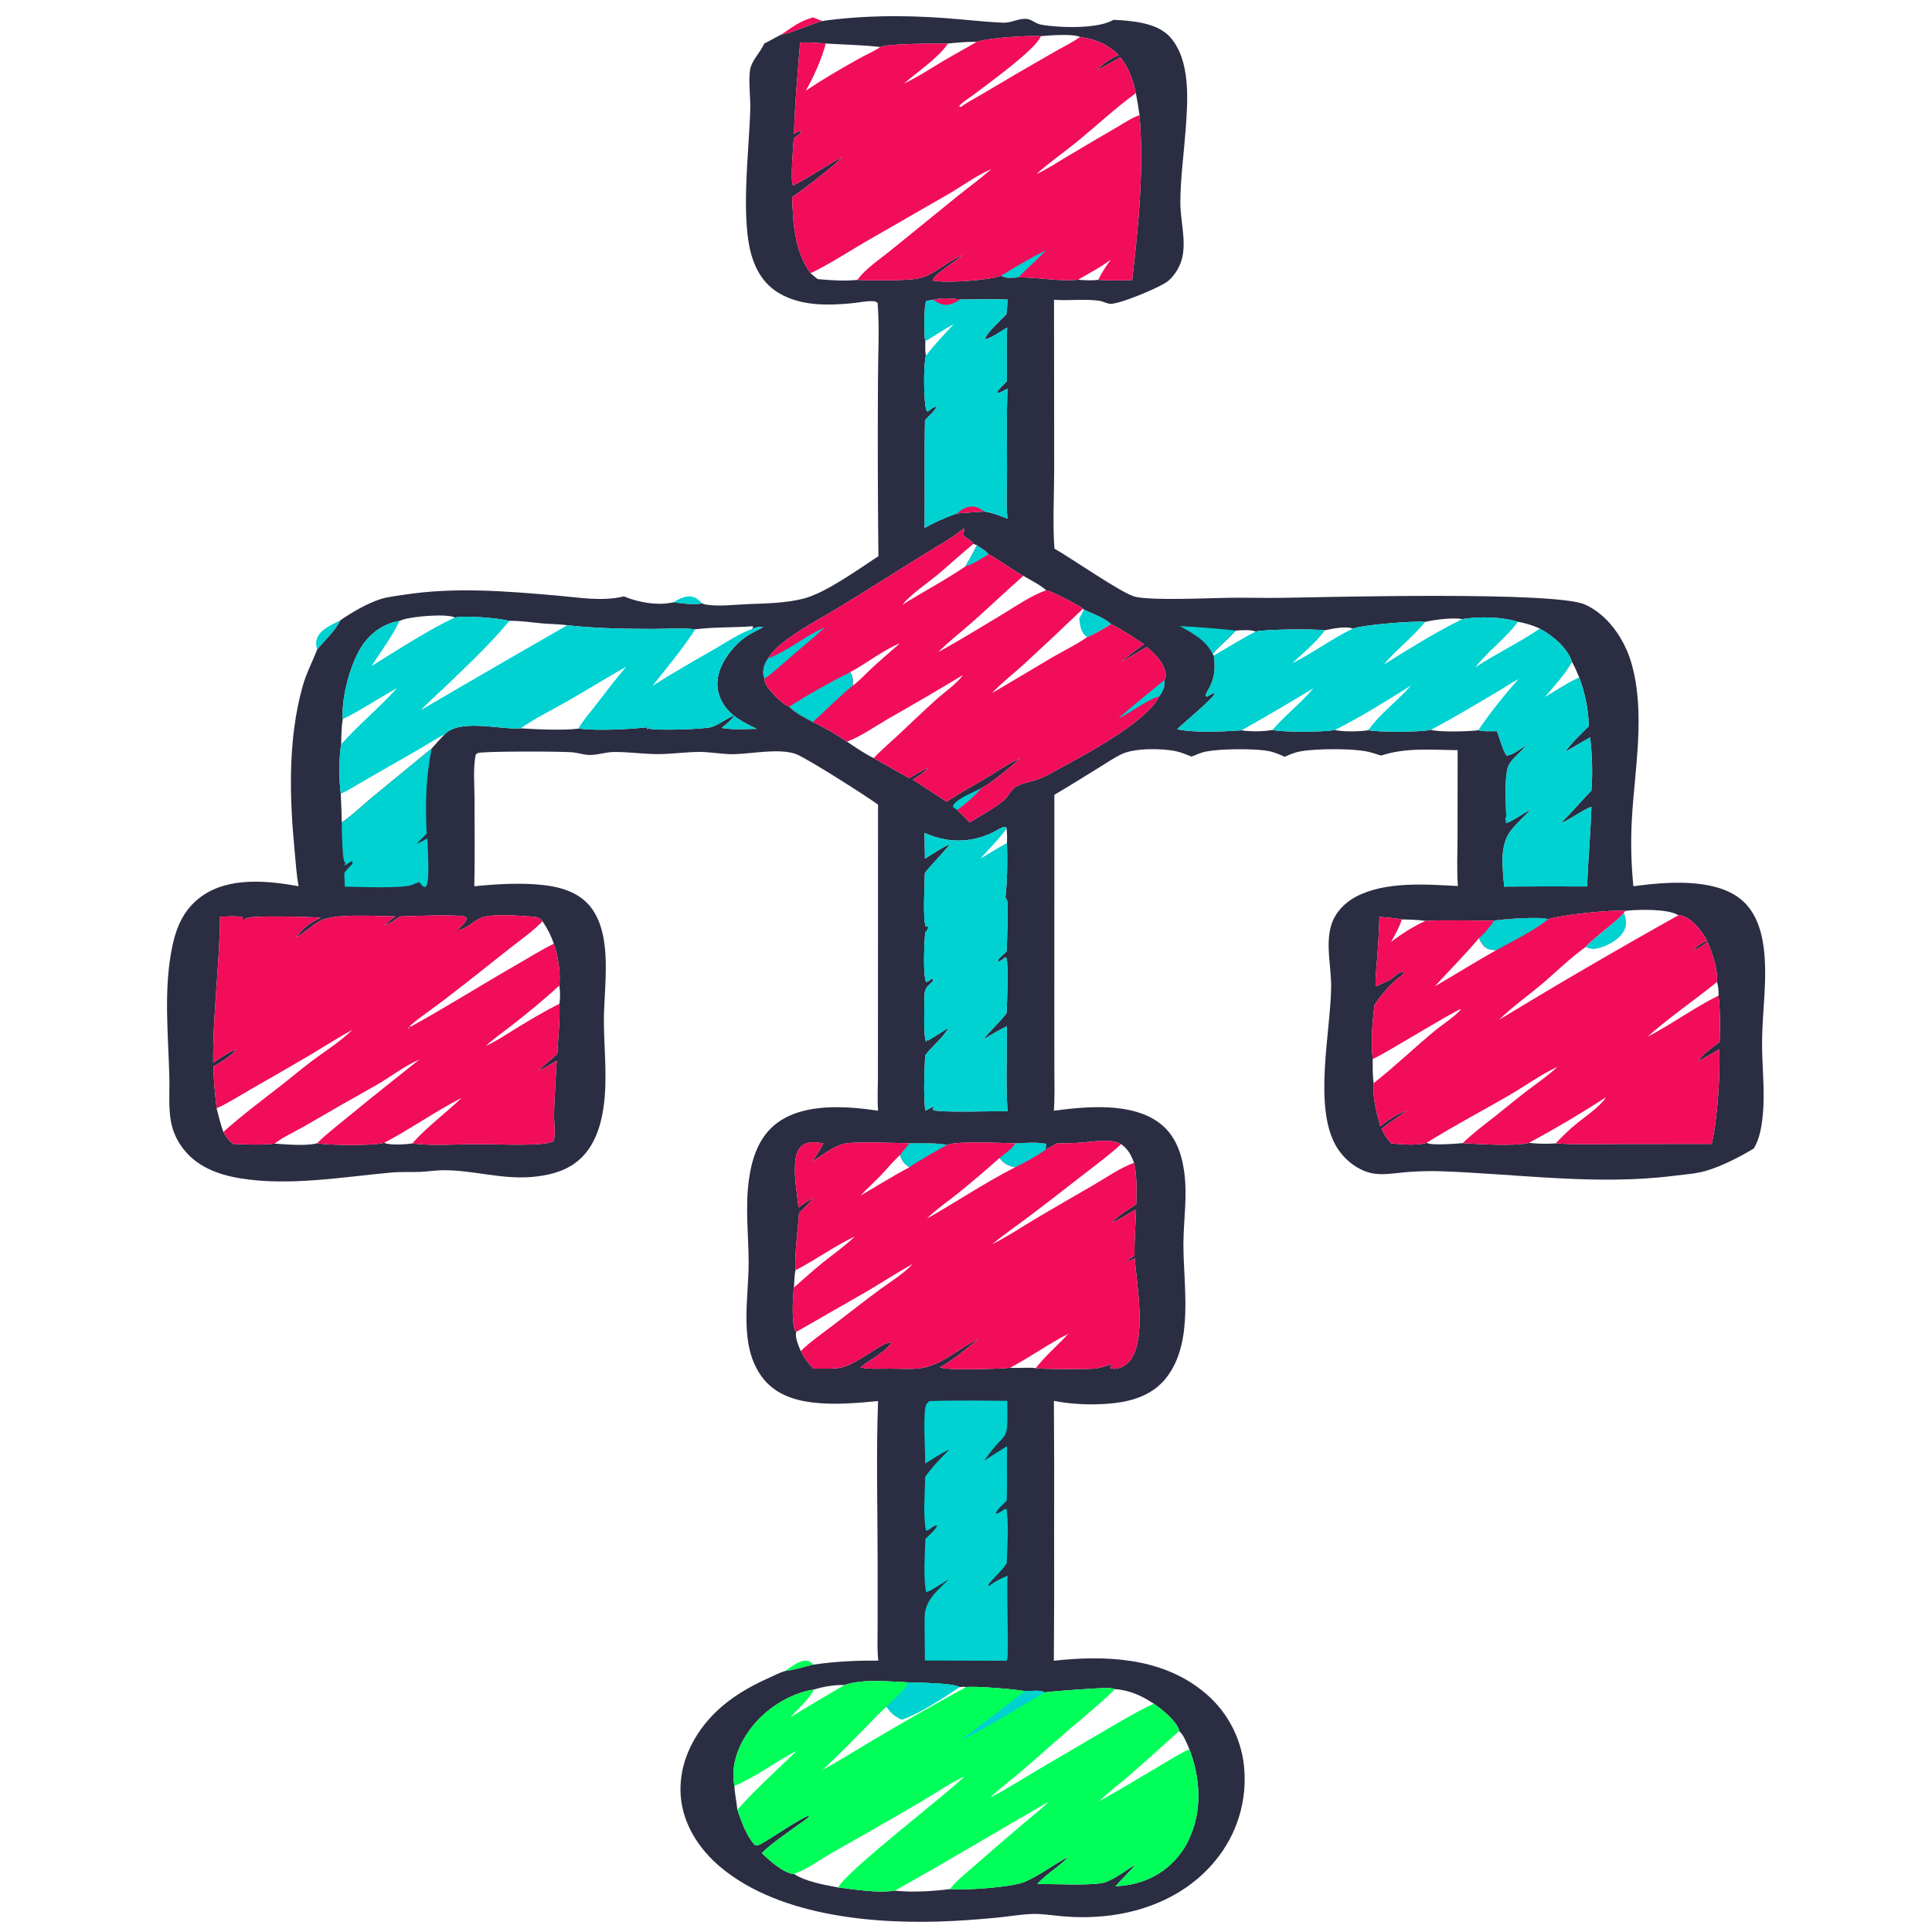 <?xml version="1.0" encoding="utf-8" ?>
<svg xmlns="http://www.w3.org/2000/svg" xmlns:xlink="http://www.w3.org/1999/xlink" width="512" height="512">
	<path fill="#00FF59" d="M207.977 442.865C209.507 441.879 211.679 440.041 213.567 440.098C214.53 440.126 214.933 440.514 215.576 441.141C213.077 441.786 210.544 442.571 207.977 442.865Z"/>
	<path fill="#00D1D1" d="M178.369 159.629C180.009 158.736 181.764 157.64 183.704 158.21C184.665 158.492 185.384 159.169 186.046 159.887C183.935 160.521 180.586 159.835 178.369 159.629Z"/>
	<path fill="#F10D5A" d="M215.467 4.606L217.898 5.563C215.33 6.297 208.784 9.131 206.957 9.203C210.09 7.189 211.678 5.668 215.467 4.606Z"/>
	<path fill="#00D1D1" d="M90.194 164.386C88.978 167.116 85.939 169.814 84.029 172.209C83.82 171.199 83.635 170.279 83.978 169.275C84.841 166.75 88.007 165.549 90.194 164.386Z"/>
	<path fill="#2B2D42" d="M217.898 5.563C228.722 4.06 239.207 4.006 250.107 4.768C255.35 5.134 260.656 5.8 265.896 6.016C267.944 6.101 269.861 4.892 271.866 4.987C273.363 5.058 274.371 6.239 275.816 6.511C280.492 7.395 291.056 7.721 295.058 5.257C299.873 5.466 306.646 5.997 310.051 9.788C315.631 16.001 314.77 26.777 314.195 34.538C313.729 40.827 312.841 47.2 312.804 53.504C312.775 58.285 314.336 63.362 313.352 68.076C312.863 70.422 311.385 72.965 309.528 74.493C307.477 76.181 296.107 80.871 294.041 80.508C293.092 80.342 292.203 79.829 291.242 79.696C287.415 79.166 283.223 79.737 279.325 79.45L279.37 124.458C279.369 131.087 278.932 138.887 279.44 145.403C283.756 147.803 297.434 157.36 300.835 158.145C305.439 159.207 320.127 158.495 325.497 158.421C330.284 158.355 335.077 158.503 339.871 158.43C351.849 158.248 412.081 156.646 420.034 160.207C426.175 162.956 430.567 169.5 432.361 175.79C436.094 188.883 433.261 203.446 432.477 216.778C432.117 222.898 432.268 228.756 432.857 234.86C441.31 233.737 453.751 232.629 460.919 237.99C465.097 241.114 466.792 246.246 467.412 251.23C468.44 259.492 467.044 267.664 466.966 275.915C466.903 282.496 467.8 289.027 467.146 295.608C466.85 298.592 466.339 301.756 464.779 304.362C461.05 306.615 456.243 309.081 452.062 310.296C449.398 311.07 446.377 311.246 443.626 311.595C423.109 314.195 402.447 311.116 381.889 310.393C379.086 310.294 376.236 310.387 373.437 310.568C370.205 310.778 366.406 311.612 363.251 310.849C359.411 309.92 355.966 307.027 354.029 303.636C348.071 293.207 352.575 273.669 352.766 261.772C352.852 256.435 351.258 250.639 352.722 245.419C353.683 241.993 356.251 239.272 359.351 237.633C367.115 233.526 377.821 234.35 386.358 234.81C386.035 230.622 386.253 226.291 386.261 222.086L386.288 198.806C379.509 198.73 372.535 198.055 366.029 200.23L363.478 199.452C359.531 198.233 348.757 198.368 344.673 199.107C343.194 199.375 341.829 199.924 340.471 200.552C338.85 199.85 337.373 199.188 335.611 198.942C335.461 198.921 335.312 198.895 335.162 198.875C331.484 198.382 323.38 198.436 319.695 199.149C318.342 199.41 317.047 199.987 315.776 200.505C314.493 200.014 313.174 199.434 311.835 199.124C308.151 198.27 300.837 198.213 297.431 199.772C295.353 200.723 293.355 202.116 291.406 203.311C287.417 205.757 283.457 208.271 279.418 210.632L279.408 266.682L279.415 283.425C279.42 287.055 279.548 290.731 279.286 294.353C287.913 293.213 299.917 292.065 307.276 297.615C311.439 300.754 313.149 305.553 313.829 310.561C314.714 317.085 313.65 323.135 313.62 329.594C313.567 340.731 316.483 355.602 309.107 365.089C305.705 369.466 300.621 371.229 295.281 371.844C290.302 372.416 284.232 372.251 279.292 371.237Q279.413 388.522 279.351 405.808Q279.413 422.961 279.28 440.114C292.795 438.632 307.45 439.172 318.578 448.021Q319.159 448.475 319.717 448.957Q320.275 449.44 320.807 449.95Q321.34 450.46 321.847 450.996Q322.353 451.532 322.832 452.093Q323.31 452.654 323.76 453.238Q324.21 453.822 324.63 454.429Q325.05 455.035 325.439 455.661Q325.828 456.288 326.184 456.934Q326.541 457.579 326.865 458.241Q327.189 458.904 327.479 459.582Q327.769 460.26 328.024 460.952Q328.28 461.644 328.5 462.347Q328.721 463.051 328.905 463.765Q329.09 464.479 329.239 465.201Q329.387 465.924 329.499 466.652Q329.611 467.381 329.686 468.115Q329.77 468.951 329.812 469.79Q329.855 470.629 329.855 471.469Q329.856 472.309 329.815 473.148Q329.774 473.987 329.692 474.822Q329.609 475.658 329.485 476.489Q329.361 477.32 329.197 478.144Q329.032 478.967 328.826 479.782Q328.62 480.596 328.375 481.399Q328.129 482.203 327.843 482.993Q327.558 483.783 327.234 484.558Q326.91 485.332 326.548 486.09Q326.185 486.848 325.786 487.587Q325.387 488.326 324.951 489.044Q324.516 489.763 324.045 490.458Q323.574 491.154 323.07 491.826Q322.565 492.497 322.028 493.143C314.734 502.073 303.781 506.734 292.505 507.806C288.758 508.162 285.134 508.152 281.389 507.818C278.82 507.589 276.089 507.132 273.513 507.225C270.645 507.329 267.738 507.82 264.883 508.128Q258.939 508.717 252.976 509.054C232.994 510.135 206.885 508.147 190.939 494.805C185.342 490.121 181.069 483.594 180.421 476.199C179.774 468.819 182.674 461.731 187.402 456.158C191.889 450.867 197.702 447.342 203.98 444.557C205.272 443.984 206.624 443.265 207.977 442.865C210.544 442.571 213.077 441.786 215.576 441.141C221.307 440.314 226.966 440.02 232.754 440.094C232.408 436.988 232.585 433.714 232.585 430.589L232.586 414.549C232.582 400.169 232.17 385.661 232.695 371.295C226.883 371.843 220.931 372.382 215.116 371.645C210.015 370.998 205.244 369.273 202.041 365.06C195.592 356.578 198.456 344.194 198.398 334.356C198.354 327.042 197.462 319.949 198.468 312.626C199.249 306.936 201.129 301.196 205.899 297.631C213.132 292.226 224.327 293.118 232.709 294.345C232.477 291.373 232.656 288.274 232.659 285.29L232.667 267.804L232.689 213.237C229.545 210.925 213.369 200.613 210.741 199.757C206.198 198.277 199.225 199.773 194.435 199.866C191.359 199.926 188.261 199.23 185.119 199.267C181.401 199.31 177.633 199.886 173.954 199.842C170.215 199.797 166.526 199.263 162.75 199.285C160.564 199.299 158.467 200.071 156.354 200.076C154.859 200.08 153.306 199.545 151.814 199.379C149.298 199.101 127.725 199.032 126.574 199.582C126.383 199.673 126.242 199.843 126.077 199.974C125.329 203.535 125.747 207.798 125.749 211.441C125.751 219.245 125.876 227.067 125.696 234.869C131.722 234.281 138.047 233.878 144.075 234.555C148.748 235.08 153.585 236.56 156.574 240.431C162.592 248.224 159.967 261.673 160.035 270.833C160.092 278.5 161.039 285.996 159.911 293.651C159.1 299.151 157.116 304.773 152.469 308.179C149.056 310.681 144.874 311.592 140.726 311.923C132.707 312.564 125.179 310.022 117.292 310.126C115.294 310.152 113.306 310.477 111.311 310.56C108.769 310.665 106.262 310.504 103.716 310.734C90.764 311.904 76.684 314.392 63.71 312.276C57.604 311.28 51.787 309.058 48.107 303.825Q47.588 303.096 47.15 302.316Q46.712 301.536 46.359 300.713Q46.007 299.89 45.746 299.035Q45.484 298.179 45.315 297.3C44.596 293.425 44.982 289.118 44.874 285.168C44.584 274.493 43.466 263.412 45.275 252.82C46.338 246.596 48.246 241.156 53.594 237.415C60.806 232.371 70.958 233.37 79.122 234.863C78.577 231.789 78.378 228.598 78.079 225.488C76.706 211.195 76.278 195.911 80.178 181.954C81.119 178.586 82.733 175.449 84.029 172.209C85.939 169.814 88.978 167.116 90.194 164.386C93.292 162.253 97.192 159.962 100.758 158.799C102.737 158.154 104.979 157.935 107.034 157.618C120.61 155.524 134.113 156.662 147.728 157.841C153.577 158.348 159.585 159.439 165.363 158.049C169.192 159.662 174.257 160.554 178.369 159.629C180.586 159.835 183.935 160.521 186.046 159.887C186.378 160.035 186.627 160.144 186.989 160.206C190.437 160.794 194.797 160.233 198.315 160.094C203.116 159.903 208.347 159.836 213.011 158.62C218.888 157.087 227.486 150.869 232.788 147.391Q232.535 124.187 232.669 100.982C232.672 94.174 233.12 87.047 232.578 80.282C232.106 79.928 231.931 79.841 231.313 79.816C229.517 79.745 227.502 80.191 225.701 80.369C219.805 80.951 213.293 81.065 207.828 78.431C203.52 76.356 200.976 73.042 199.451 68.577C196.042 58.595 198.558 39.875 198.834 28.834C198.911 25.75 198.265 21.125 198.823 18.292C199.27 16.023 201.388 13.964 202.387 11.852C202.432 11.757 202.475 11.66 202.519 11.563L206.957 9.203C208.784 9.131 215.33 6.297 217.898 5.563ZM223.805 446.548C221.062 446.484 218.35 446.943 215.73 447.73C209.152 448.776 202.7 452.966 198.781 458.302C195.631 462.592 193.704 467.609 194.569 472.995C194.585 473.094 194.609 473.192 194.629 473.29C194.721 475.443 195.207 477.478 195.405 479.604C196.543 482.8 197.7 486.314 199.983 488.897C200.642 489.083 200.885 489.065 201.501 488.743C204.181 487.344 212.317 481.695 214.386 481.146L214.386 481.447C213.305 482.516 212.011 483.225 210.799 484.123C207.885 486.282 204.455 488.539 201.891 491.075C203.676 492.908 207.676 496.384 210.29 496.654L210.414 496.605C213.621 498.695 218.38 499.489 222.116 500.189C226.86 500.745 232.403 501.747 237.144 501.035C241.713 501.555 247.177 501.209 251.75 500.625C255.699 500.995 268.139 500.158 271.533 498.719C275.561 497.009 279.295 494.045 283.217 492.02C280.71 494.702 277.385 496.515 274.911 499.271C278.596 499.209 290.099 499.843 292.98 498.785C295.701 497.786 298.406 495.643 300.892 494.106C299.32 496.146 297.301 497.904 295.618 499.888C298.203 499.742 300.704 499.328 303.14 498.428Q303.641 498.245 304.132 498.037Q304.624 497.829 305.104 497.596Q305.584 497.364 306.052 497.107Q306.519 496.851 306.974 496.571Q307.428 496.291 307.867 495.989Q308.307 495.687 308.731 495.363Q309.155 495.039 309.562 494.694Q309.969 494.349 310.358 493.984Q310.747 493.619 311.117 493.235Q311.487 492.85 311.838 492.448Q312.188 492.046 312.518 491.626Q312.847 491.207 313.155 490.771Q313.463 490.336 313.749 489.885Q314.035 489.435 314.298 488.971Q314.56 488.506 314.799 488.029Q315.038 487.552 315.253 487.064C318.637 479.568 318.087 471.102 315.203 463.565C314.5 461.967 313.795 459.927 312.486 458.733C312.478 458.633 312.495 458.528 312.463 458.432C311.605 455.891 307.883 452.979 305.781 451.514C302.645 449.404 299.295 447.872 295.472 447.645C294.651 447.401 293.932 447.316 293.074 447.325C291.192 447.344 277.942 448.224 276.894 448.512C276.821 448.484 276.748 448.453 276.674 448.426C276.565 448.386 276.455 448.351 276.346 448.312C275.013 447.839 273.049 448.219 271.611 448.17C268.867 447.624 258.522 446.806 256.049 447.09C255.464 446.965 254.889 447.043 254.299 447.088C252.355 445.96 243.395 445.99 240.695 445.841C235.556 445.634 228.713 444.853 223.805 446.548ZM275.83 9.589C272.355 9.339 261.856 10.033 258.827 11.091C256.34 11.017 253.711 11.294 251.234 11.532C248.368 11.531 235.103 11.518 233.301 12.464C228.51 11.883 223.67 11.852 218.857 11.536C216.573 11.337 214.335 11.225 212.042 11.251C211.418 19.242 210.619 27.522 210.42 35.517C211.014 35.155 211.628 34.651 212.345 34.647C212.036 35.499 211.046 36.131 210.36 36.701C210.251 38.432 209.369 48.168 210.193 49.162C214.677 46.89 218.816 43.925 223.269 41.582C222.001 43.217 212.067 50.883 209.939 52.213C210.148 58.895 210.528 66.227 214.449 71.89L214.794 72.395C215.415 72.96 216.045 73.468 216.719 73.967C220.145 74.266 223.808 74.555 227.233 74.17C230.163 74.414 239.644 74.347 242.466 73.94C243.816 73.746 245.228 73.3 246.44 72.673C249.286 71.203 251.681 69.072 254.66 67.781L254.977 67.647C253.173 69.441 247.906 72.321 247.117 74.322C250.148 75.126 262.194 74.304 265.287 73.069C266.702 73.901 268.299 73.605 269.901 73.507C275.22 73.434 280.361 74.656 285.714 74.131C287.443 74.265 289.355 74.408 291.071 74.146C293.989 74.475 297.104 74.255 300.04 74.226C301.713 59.822 303.182 44.995 301.983 30.502Q301.583 27.58 301.011 24.688C300.274 21.262 299.179 17.885 296.859 15.186C294.837 16.368 292.816 17.522 290.731 18.593C291.925 17.074 294.671 15.257 296.463 14.622C293.503 11.678 290.317 10.384 286.239 9.798C284.457 8.887 277.907 9.363 275.83 9.589ZM105.987 242.869C104.666 243.811 103.408 244.748 101.837 245.232C102.803 244.421 103.755 243.587 104.777 242.847C100.263 242.81 88.727 242.001 84.953 243.976C82.628 245.192 80.771 247.13 78.489 248.432C80.082 245.957 82.37 244.441 84.978 243.192C82.427 242.973 66.668 242.538 65.393 243.318C65.269 243.394 65.143 243.465 65.02 243.542C64.924 243.601 64.831 243.664 64.737 243.725L64.301 243.689L64.412 243.128C62.672 242.592 60.141 242.934 58.316 242.946C58.191 255.841 56.388 268.656 56.497 281.596C58.35 280.44 60.236 279.028 62.239 278.178L62.521 278.253C61.106 280.009 58.49 281.46 56.575 282.628C56.591 286.391 57.024 289.995 57.409 293.721C57.934 295.834 58.459 297.921 59.181 299.979C59.861 301.236 60.629 302.23 61.739 303.141C65.326 303.356 69.191 303.449 72.764 303.073C75.772 303.276 81.209 303.763 84.007 302.974C87.333 303.545 98.794 303.688 101.833 302.852C103.044 303.565 107.865 303.299 109.271 303.001C114.493 303.757 121.089 303.214 126.432 303.204C131.92 303.193 137.633 303.592 143.094 303.175C144.335 303.08 145.715 302.964 146.788 302.296C147.23 300.12 146.779 297.236 146.832 294.976C146.942 290.353 147.305 285.721 147.543 281.102C145.953 282.053 144.376 283.065 142.669 283.791C144.211 282.159 146.039 280.831 147.676 279.296C147.933 274.846 148.428 270.492 148.252 266.023C148.463 264.584 148.515 262.628 148.193 261.209C148.657 258.109 147.846 252.995 146.747 250.099C146.029 247.876 145.057 246.097 143.779 244.148C142.881 243.105 142.35 243.01 141.006 242.908C137.725 242.658 130.998 242.152 127.944 243.061C125.836 243.688 123.595 246.333 121.484 246.408L121.352 246.253C122.228 245.452 123.113 244.813 123.644 243.724C123.581 243.361 123.663 243.158 123.304 242.965C121.999 242.263 108.526 242.749 105.987 242.869ZM430.806 241.386C427.502 241.009 413.469 242.449 410.306 243.616C408.399 242.824 398.567 243.564 396.049 243.951C389.983 244.074 383.808 243.689 377.766 244.048C375.697 243.766 373.572 243.684 371.486 243.663C369.534 243.288 367.539 243.151 365.561 242.969Q365.408 248.517 364.959 254.049C364.787 256.415 364.418 258.907 364.597 261.272L364.822 261.354C365.78 260.884 366.727 260.39 367.718 259.996C369.057 259.463 370.511 257.566 371.861 257.488C371.915 258.018 371.997 257.835 371.719 258.2C371.459 258.542 371.158 258.743 370.818 258.996C368.529 260.699 365.843 263.892 364.269 266.284C363.681 270.72 363.257 276.228 363.797 280.665C363.768 282.813 363.741 284.914 364.02 287.05C363.651 290.599 364.853 295.05 365.781 298.448C367.896 296.79 370.398 295.173 372.922 294.224C370.736 295.949 368.204 297.364 366.137 299.204C366.862 300.6 367.585 301.902 368.726 303.016C371.557 303.268 375.308 303.673 378.049 302.87C379.454 303.631 385.786 303.087 387.63 302.941C391.773 303.221 401.603 303.823 405.189 302.873Q408.717 303.257 412.257 303.006C417.492 303.364 422.824 303.185 428.069 303.18L453.613 303.151C455.18 296.531 455.86 284.985 455.636 278.096Q452.821 279.618 450.089 281.282C450.857 279.53 454.19 277.363 455.723 276.112C455.851 272.03 455.881 267.897 455.432 263.835C455.504 262.685 455.347 261.352 455.022 260.245C455.283 256.813 453.799 252.731 452.526 249.608C451.391 250.43 450.109 251.456 448.735 251.788C449.792 250.654 450.959 249.821 452.436 249.326C451.412 247.543 450.298 245.918 448.775 244.519C447.784 243.608 446.169 242.495 444.777 242.567C442.398 240.827 433.881 240.969 430.806 241.386ZM280.06 303.026L277.069 304.717C277.104 304.19 277.222 303.664 277.312 303.144C274.848 302.614 271.546 302.927 269.019 302.982C264.929 302.946 254.52 302.297 251.077 303.372C251.01 303.369 250.943 303.372 250.876 303.362C247.584 302.886 244.364 302.943 241.042 302.967C237.503 302.943 225.975 302.396 223.308 303.194C220.55 304.019 217.665 306.288 215.244 307.839C216.33 306.266 217.338 304.731 218.187 303.017C216.321 302.742 214.451 302.31 212.776 303.461C211.612 304.26 211.077 305.631 210.866 306.978C210.225 311.058 211.18 315.892 211.621 319.994C212.895 318.978 214.214 318.177 215.628 317.373Q213.845 319.551 211.757 321.439C211.46 325.96 210.531 332.329 210.797 336.643C210.49 338.167 210.526 339.667 210.4 341.204C210.102 343.235 209.717 351.206 210.816 352.718C210.88 352.806 210.951 352.888 211.019 352.974C210.572 354.33 211.685 356.759 212.212 358.057C213.124 359.836 214.14 361.273 215.571 362.679C223.64 362.828 223.676 362.776 230.458 358.58C231.813 357.742 233.16 356.765 234.627 356.139C235.569 355.736 235.927 355.537 236.682 356.283L236.203 355.88C236.126 355.987 236.053 356.096 235.974 356.201C234.102 358.679 230.437 360.308 228.074 362.399C230.529 362.931 233.605 362.674 236.126 362.701C238.698 362.728 241.404 362.92 243.95 362.58C249.518 361.835 254.405 357.126 259.396 354.747L259.175 354.936C256.668 357.058 251.887 360.97 249.036 362.372L249.038 362.369C249.4 362.401 249.588 362.491 249.935 362.573C252.093 363.087 264.901 362.829 267.732 362.455C269.981 362.63 272.261 362.32 274.494 362.554C275.554 362.886 288.546 362.892 290.238 362.682C291.625 362.509 293.071 361.983 294.411 361.584L294.559 361.801L294.187 362.497C294.645 362.709 294.982 362.768 295.479 362.731C297.025 362.618 298.402 361.835 299.391 360.658C303.975 355.204 301.24 340.203 300.699 333.433C300.15 333.763 299.51 334.28 298.87 334.224C299.216 333.503 300.008 333.163 300.667 332.76C300.579 328.701 300.938 324.578 301.075 320.515C298.993 321.588 297.092 322.962 294.945 323.922L294.831 323.801C296.545 321.942 299.019 320.535 301.127 319.144C301.164 315.561 301.364 311.652 300.53 308.149C299.809 306.161 298.888 304.423 297.102 303.211C296.381 302.881 295.664 302.565 294.874 302.453C292.177 302.07 289.18 302.605 286.472 302.803C284.34 302.959 282.196 302.972 280.06 303.026ZM203.593 174.469C202.676 175.7 202.112 177.242 202.319 178.8C202.37 179.18 202.487 179.525 202.615 179.884C202.532 181.17 203.763 182.6 204.578 183.524C205.775 184.882 207.478 186.575 209.148 187.293C210.809 188.969 213.343 190.237 215.428 191.351C218.627 192.845 221.54 194.593 224.476 196.546C226.695 198.053 229.124 199.723 231.526 200.905L240.966 206.225C242.624 205.251 244.294 204.144 246.088 203.445C244.94 204.642 243.314 205.784 241.875 206.607Q246.381 209.486 250.835 212.444C254.339 210.137 258.049 208.14 261.649 205.988C264.511 204.276 267.332 202.287 270.372 200.912C268.845 202.436 262.037 208.099 260.249 208.745C258.27 210.962 256.067 212.905 253.675 214.666C254.811 215.706 255.873 216.861 256.96 217.956C259.946 216.108 263.33 214.341 266.026 212.087C267.26 211.055 267.801 209.412 269.16 208.532C270.625 207.584 272.868 207.247 274.528 206.701C277.053 205.87 279.515 204.322 281.852 203.066C288.614 199.429 303.854 191.211 307.198 184.549C307.232 184.508 307.27 184.471 307.299 184.428C308.203 183.1 308.846 181.835 308.604 180.215C308.884 179.705 308.981 179.294 308.917 178.705C308.594 175.751 306.087 173.264 303.901 171.47Q300.508 173.471 297.087 175.423C298.962 173.705 301.119 172.242 303.158 170.724C300.328 168.823 297.471 166.955 294.446 165.379C292.641 163.743 289.48 162.601 287.24 161.569L287.02 161.315C285.897 160.41 278.458 156.537 277.259 156.414C275.526 154.911 273.174 153.777 271.197 152.604C268.042 150.862 265.148 148.638 261.989 146.876C261.343 145.953 259.797 145.157 258.877 144.478L257.961 144.142C257.453 143.018 255.961 142.773 255.305 141.851C254.854 141.219 255.999 140.511 255.327 140.121C255.256 140.178 255.185 140.236 255.114 140.292C251.766 142.935 247.767 145.091 244.147 147.354C236.891 151.888 229.662 156.484 222.356 160.935C217.9 163.65 213.251 166.066 209.028 169.146C207.19 170.486 204.657 172.427 203.593 174.469ZM387.551 164.063C384.975 163.593 380.205 164.218 377.675 164.809C374.733 164.495 361.185 165.567 358.509 166.6C356.772 165.828 352.987 166.629 351.098 167.041C348.358 166.625 335.179 166.763 332.777 167.357C331.294 166.789 329.064 167.03 327.494 167.106C325.6 169.319 323.186 171.097 321.35 173.329L321.673 173.716C322.105 176.791 321.995 179.408 320.502 182.229C320.123 182.945 319.583 183.663 319.523 184.486L319.886 184.63C320.543 184.253 321.241 183.684 321.996 183.714C321.452 185.162 313.516 191.729 311.943 193.253C316.61 194.266 324.147 193.87 329.012 193.551C331.496 193.905 334.759 193.903 337.221 193.439C340.103 194.095 350.953 194.048 353.787 193.435C355.439 193.999 360.927 193.869 362.626 193.511C365.552 194.102 376.46 194.051 379.224 193.392C380.907 194.08 389.918 193.874 391.766 193.501C393.146 193.93 395.214 193.738 396.688 193.78C397.262 195.07 398.477 199.694 399.365 200.245C401.09 199.964 402.969 198.421 404.434 197.5C403.139 199.329 401.099 200.634 399.961 202.532C398.628 204.758 399.115 211.47 399.098 214.389C399.095 215.067 399.247 216.169 399.072 216.805C399.037 216.932 398.961 217.045 398.905 217.165L399.124 217.288L399.114 218.155C401.297 217.37 403.281 215.753 405.378 214.713L405.682 214.565C404.021 216.186 402.356 217.82 400.829 219.57C397.17 223.764 398.262 229.795 398.614 234.957Q409.598 234.863 420.582 234.923C420.866 227.868 421.523 220.849 421.736 213.782C418.878 214.952 416.443 217.007 413.571 218.181C416.45 215.437 418.933 212.359 421.72 209.532C422.13 204.909 421.894 200.021 421.42 195.406Q418.078 197.289 414.791 199.265C416.438 196.837 418.983 194.564 421.046 192.456C420.982 188.235 420.005 183.47 418.501 179.527C417.93 178.116 417.349 176.766 416.611 175.433C415.325 171.59 411.511 168.467 408.068 166.597C406.243 165.703 404.265 165.144 402.272 164.775C398.021 163.451 391.903 163.329 387.551 164.063ZM105.851 164.56C102 165.148 98.65 167.428 96.366 170.543C92.976 175.165 90.384 184.898 90.841 190.59C90.451 192.786 90.469 195.02 90.419 197.244C89.815 200.491 89.83 207.073 90.309 210.348Q90.492 214.155 90.58 217.965C93.499 215.912 96.216 213.318 98.964 211.031L114.435 198.324Q116.095 196.398 117.869 194.577C122.009 190.374 132.588 193.439 137.973 193.016C141.997 193.276 149.405 193.618 153.297 193.092C158.693 193.672 165.928 193.315 171.392 192.757L171.628 193.362L171.697 192.989L171.566 192.872C171.666 192.927 171.761 192.992 171.866 193.037C173.388 193.686 186.695 193.278 188.566 192.671C190.627 192.003 192.373 190.464 194.435 189.674C194.538 189.634 194.641 189.598 194.745 189.56C193.761 190.88 192.498 191.864 191.24 192.909C194.205 193.454 197.544 193.183 200.56 193.151C196.978 191.421 193.56 189.782 191.473 186.187C190.029 183.699 189.746 180.932 190.576 178.183C191.691 174.486 194.863 170.544 198.091 168.469C199.404 167.625 200.87 166.957 202.243 166.21L201.919 166.159L202.216 166.133C201.138 166.003 200.292 166.283 199.297 166.693L199.609 166.186L199.403 165.966C194.386 166.357 189.215 166.132 184.24 166.782C180.731 166.3 176.715 166.687 173.145 166.675C165.672 166.65 157.801 166.542 150.366 165.696C148.237 165.39 145.962 165.403 143.804 165.22C140.914 164.975 137.878 164.444 134.983 164.548C132.215 163.772 123.252 163.069 120.555 163.64C118.292 162.55 109.329 163.354 106.733 164.222C106.434 164.322 106.142 164.438 105.851 164.56ZM245.02 220.726L245.116 227.556C247.29 226.237 249.504 224.677 251.829 223.655C249.683 226.315 247.24 228.661 245.097 231.352C245.082 234.203 244.497 243.531 245.32 245.521L246.08 245.622C245.937 246.27 245.583 246.658 245.179 247.159C244.951 249.756 244.56 258.114 245.412 260.254C246.015 260.126 246.42 259.756 246.896 259.388L247.267 259.382L247.284 259.943L246.047 261.16C244.9 262.284 245 263.445 244.986 264.956C244.97 266.719 244.695 274.808 245.417 276.005L245.544 276.039L245.601 275.732L245.774 275.586L246.003 275.728C247.819 274.632 249.61 273.517 251.372 272.336C249.983 275.028 247.023 277.207 245.186 279.695C244.949 284.475 244.724 289.592 245.183 294.355L247.339 293.258C247.464 293.569 247.337 293.673 247.222 293.977L247.706 294.041L247.189 294.153C248.996 294.935 263.852 294.394 267.014 294.481C266.481 287.058 266.91 279.434 266.836 271.985C264.677 273.004 262.585 274.241 260.562 275.508C262.461 273.024 264.9 270.979 266.762 268.485C266.862 265.502 267.319 256.151 266.719 253.882L266.406 253.684C265.854 254.111 265.324 254.625 264.662 254.854L264.401 254.633C264.818 253.616 266.155 252.958 266.8 252.018C266.822 250.018 267.244 240.041 266.931 238.766C266.847 238.428 266.63 238.114 266.45 237.825C266.97 233.084 266.994 228.192 266.856 223.425C266.922 222.102 266.892 220.873 266.767 219.555L266.571 219.139C265.379 219.102 263.939 220.222 262.865 220.726C256.948 223.503 250.946 223.371 245.02 220.726ZM247.283 79.461C246.697 79.562 246.116 79.666 245.523 79.719C244.814 80.547 244.88 88.639 245.131 90.022C245.153 90.142 245.194 90.258 245.226 90.376C245.222 91.657 245.128 92.999 245.366 94.262C244.709 96.497 244.72 106.967 245.573 108.912L245.927 109.039C246.527 108.608 247.462 107.732 248.218 107.742C248.021 108.685 245.845 110.49 245.133 111.388C244.939 120.889 245.155 130.393 245.025 139.894C247.841 138.351 250.626 137.063 253.676 136.057C256.082 135.903 258.445 135.684 260.859 135.576C262.904 135.797 265.051 136.732 266.987 137.42C266.57 133.268 266.874 128.825 266.871 124.634C266.865 117.435 266.738 110.211 266.971 103.016C266.244 103.395 264.92 104.278 264.115 104.119C264.698 102.992 265.973 102.005 266.821 101.033C266.929 96.297 266.692 91.55 266.91 86.819C265.415 87.626 262.621 89.713 261.029 89.894C261.35 88.267 265.375 84.687 266.687 83.316C266.92 82.012 266.938 80.701 266.986 79.38C262.834 79.219 258.666 79.371 254.511 79.371C252.424 79.055 249.289 78.881 247.283 79.461Z"/>
	<path fill="#00D1D1" d="M253.675 214.666C253.282 214.435 253.478 214.563 253.007 214.21C252.504 213.832 252.652 214.076 252.562 213.453C253.794 211.458 258.163 209.94 260.249 208.745C258.27 210.962 256.067 212.905 253.675 214.666Z"/>
	<path fill="#00D1D1" d="M312.619 165.917C317.553 166.159 322.585 166.555 327.494 167.106C325.6 169.319 323.186 171.097 321.35 173.329C319.62 169.66 316.003 167.768 312.619 165.917Z"/>
	<path fill="#00D1D1" d="M114.435 198.324C112.771 206.205 112.74 212.984 113.057 220.945L110.356 223.65C111.39 223.218 112.309 222.767 113.242 222.144C113.292 224.251 114.019 233.722 112.904 234.895C112.844 234.958 112.772 235.009 112.706 235.066C112.039 235.001 111.932 234.762 111.516 234.264Q111.318 234.026 111.132 233.779C110.501 233.953 109.978 234.161 109.383 234.435C106.903 235.576 94.803 234.988 91.374 234.983L91.235 231.383L91.39 231.155C91.957 230.336 92.559 229.726 93.312 229.077L93.474 228.498L93.247 228.234C92.588 228.547 92.04 228.935 91.454 229.362L91.401 229.2L91.103 229.133L91.514 229.032C91.517 228.459 91.572 228.959 91.242 228.302C90.719 227.26 90.536 219.513 90.58 217.965C93.499 215.912 96.216 213.318 98.964 211.031L114.435 198.324Z"/>
	<path fill="#00D1D1" d="M247.283 79.461C249.289 78.881 252.424 79.055 254.511 79.371C258.666 79.371 262.834 79.219 266.986 79.38C266.938 80.701 266.92 82.012 266.687 83.316C265.375 84.687 261.35 88.267 261.029 89.894C262.621 89.713 265.415 87.626 266.91 86.819C266.692 91.55 266.929 96.297 266.821 101.033C265.973 102.005 264.698 102.992 264.115 104.119C264.92 104.278 266.244 103.395 266.971 103.016C266.738 110.211 266.865 117.435 266.871 124.634C266.874 128.825 266.57 133.268 266.987 137.42C265.051 136.732 262.904 135.797 260.859 135.576C258.445 135.684 256.082 135.903 253.676 136.057C250.626 137.063 247.841 138.351 245.025 139.894C245.155 130.393 244.939 120.889 245.133 111.388C245.845 110.49 248.021 108.685 248.218 107.742C247.462 107.732 246.527 108.608 245.927 109.039L245.573 108.912C244.72 106.967 244.709 96.497 245.366 94.262C245.128 92.999 245.222 91.657 245.226 90.376C245.194 90.258 245.153 90.142 245.131 90.022C244.88 88.639 244.814 80.547 245.523 79.719C246.116 79.666 246.697 79.562 247.283 79.461ZM245.226 90.376C245.222 91.657 245.128 92.999 245.366 94.262C247.68 91.334 250.187 88.617 252.765 85.925C250.156 87.19 247.831 89.041 245.226 90.376Z"/>
	<path fill="#F10D5A" d="M253.676 136.057C254.446 135.25 255.774 134.457 256.897 134.29C258.546 134.045 259.545 134.665 260.859 135.576C258.445 135.684 256.082 135.903 253.676 136.057Z"/>
	<path fill="#F10D5A" d="M247.283 79.461C249.289 78.881 252.424 79.055 254.511 79.371C253.617 79.859 252.655 80.457 251.656 80.683C249.879 81.084 248.731 80.368 247.283 79.461Z"/>
	<path fill="#00D1D1" d="M246.277 371.288C253.154 371.07 260.068 371.179 266.949 371.229C267.034 383.399 267.158 378.069 260.974 386.876L260.831 387.084Q263.834 385.126 266.89 383.253C266.767 388.059 266.969 392.86 266.792 397.669C266.003 398.581 264.132 400.035 263.921 401.115C264.746 401.124 265.688 400.201 266.481 399.841L266.804 400.101C267.319 404.608 266.973 409.745 266.79 414.284C265.482 416.415 263.34 417.977 261.887 420.038L262.089 420.306C263.481 419.225 265.156 418.336 266.788 417.673L267.04 417.573C266.698 420.846 267.402 438.489 266.92 439.762C266.862 439.917 266.709 440.018 266.603 440.146L265.676 440.122L245.103 440.053C245.112 436.184 244.974 432.302 245.041 428.434C245.116 424.075 248.49 421.441 251.358 418.64C249.794 419.391 246.904 421.625 245.403 421.926C244.654 417.498 245.099 412.341 245.244 407.843C245.967 407.071 248.147 405.218 248.337 404.323C247.473 403.98 246.374 405.689 245.382 405.605C244.557 401.206 245.135 395.89 245.176 391.385C247.015 388.795 249.3 386.405 251.563 384.185C249.333 385.136 247.244 386.603 245.178 387.868C245.247 384.8 244.49 374.255 245.461 372.223C245.598 371.937 246.056 371.542 246.277 371.288Z"/>
	<path fill="#00D1D1" d="M245.02 220.726C250.946 223.371 256.948 223.503 262.865 220.726C263.939 220.222 265.379 219.102 266.571 219.139L266.767 219.555C266.892 220.873 266.922 222.102 266.856 223.425C266.994 228.192 266.97 233.084 266.45 237.825C266.63 238.114 266.847 238.428 266.931 238.766C267.244 240.041 266.822 250.018 266.8 252.018C266.155 252.958 264.818 253.616 264.401 254.633L264.662 254.854C265.324 254.625 265.854 254.111 266.406 253.684L266.719 253.882C267.319 256.151 266.862 265.502 266.762 268.485C264.9 270.979 262.461 273.024 260.562 275.508C262.585 274.241 264.677 273.004 266.836 271.985C266.91 279.434 266.481 287.058 267.014 294.481C263.852 294.394 248.996 294.935 247.189 294.153L247.706 294.041L247.222 293.977C247.337 293.673 247.464 293.569 247.339 293.258L245.183 294.355C244.724 289.592 244.949 284.475 245.186 279.695C247.023 277.207 249.983 275.028 251.372 272.336C249.61 273.517 247.819 274.632 246.003 275.728L245.774 275.586L245.601 275.732L245.544 276.039L245.417 276.005C244.695 274.808 244.97 266.719 244.986 264.956C245 263.445 244.9 262.284 246.047 261.16L247.284 259.943L247.267 259.382L246.896 259.388C246.42 259.756 246.015 260.126 245.412 260.254C244.56 258.114 244.951 249.756 245.179 247.159C245.583 246.658 245.937 246.27 246.08 245.622L245.32 245.521C244.497 243.531 245.082 234.203 245.097 231.352C247.24 228.661 249.683 226.315 251.829 223.655C249.504 224.677 247.29 226.237 245.116 227.556L245.02 220.726ZM266.767 219.555C264.696 222.44 262.157 224.886 259.822 227.546C262.164 226.186 264.453 224.666 266.856 223.425C266.922 222.102 266.892 220.873 266.767 219.555Z"/>
	<path fill="#00D1D1" d="M105.851 164.56C106.142 164.438 106.434 164.322 106.733 164.222C109.329 163.354 118.292 162.55 120.555 163.64C123.252 163.069 132.215 163.772 134.983 164.548C137.878 164.444 140.914 164.975 143.804 165.22C145.962 165.403 148.237 165.39 150.366 165.696C157.801 166.542 165.672 166.65 173.145 166.675C176.715 166.687 180.731 166.3 184.24 166.782C189.215 166.132 194.386 166.357 199.403 165.966L199.609 166.186L199.297 166.693C200.292 166.283 201.138 166.003 202.216 166.133L201.919 166.159L202.243 166.21C200.87 166.957 199.404 167.625 198.091 168.469C194.863 170.544 191.691 174.486 190.576 178.183C189.746 180.932 190.029 183.699 191.473 186.187C193.56 189.782 196.978 191.421 200.56 193.151C197.544 193.183 194.205 193.454 191.24 192.909C192.498 191.864 193.761 190.88 194.745 189.56C194.641 189.598 194.538 189.634 194.435 189.674C192.373 190.464 190.627 192.003 188.566 192.671C186.695 193.278 173.388 193.686 171.866 193.037C171.761 192.992 171.666 192.927 171.566 192.872L171.697 192.989L171.628 193.362L171.392 192.757C165.928 193.315 158.693 193.672 153.297 193.092C149.405 193.618 141.997 193.276 137.973 193.016C132.588 193.439 122.009 190.374 117.869 194.577Q116.095 196.398 114.435 198.324L98.964 211.031C96.216 213.318 93.499 215.912 90.58 217.965Q90.492 214.155 90.309 210.348C89.83 207.073 89.815 200.491 90.419 197.244C90.469 195.02 90.451 192.786 90.841 190.59C90.384 184.898 92.976 175.165 96.366 170.543C98.65 167.428 102 165.148 105.851 164.56ZM134.983 164.548C129.894 170.718 123.733 176.469 117.973 182.015C115.858 184.05 113.563 185.989 111.587 188.156Q130.914 176.817 150.366 165.696C148.237 165.39 145.962 165.403 143.804 165.22C140.914 164.975 137.878 164.444 134.983 164.548ZM137.973 193.016C141.997 193.276 149.405 193.618 153.297 193.092C154.416 191.029 156.152 189.101 157.592 187.236C160.336 183.684 163.059 180.099 165.961 176.673C160.534 179.778 155.194 183.059 149.759 186.162C145.857 188.391 141.645 190.434 137.973 193.016ZM90.309 210.348Q90.492 214.155 90.58 217.965C93.499 215.912 96.216 213.318 98.964 211.031L114.435 198.324Q116.095 196.398 117.869 194.577C115.432 195.834 113.122 197.348 110.75 198.725L96.933 206.645C94.766 207.876 92.573 209.322 90.309 210.348ZM184.24 166.782C180.88 171.983 176.76 176.896 172.927 181.758C178.294 178.322 183.857 175.17 189.379 171.993C192.477 170.21 195.93 167.867 199.297 166.693L199.609 166.186L199.403 165.966C194.386 166.357 189.215 166.132 184.24 166.782ZM105.851 164.56C103.993 168.705 100.883 172.619 98.493 176.499C105.186 172.35 113.494 166.937 120.555 163.64C118.292 162.55 109.329 163.354 106.733 164.222C106.434 164.322 106.142 164.438 105.851 164.56ZM90.841 190.59C90.451 192.786 90.469 195.02 90.419 197.244C95.058 192.01 100.551 187.548 105.209 182.361C100.381 185.045 95.801 188.128 90.841 190.59Z"/>
	<path fill="#00D1D1" d="M387.551 164.063C391.903 163.329 398.021 163.451 402.272 164.775C404.265 165.144 406.243 165.703 408.068 166.597C411.511 168.467 415.325 171.59 416.611 175.433C417.349 176.766 417.93 178.116 418.501 179.527C420.005 183.47 420.982 188.235 421.046 192.456C418.983 194.564 416.438 196.837 414.791 199.265Q418.078 197.289 421.42 195.406C421.894 200.021 422.13 204.909 421.72 209.532C418.933 212.359 416.45 215.437 413.571 218.181C416.443 217.007 418.878 214.952 421.736 213.782C421.523 220.849 420.866 227.868 420.582 234.923Q409.598 234.863 398.614 234.957C398.262 229.795 397.17 223.764 400.829 219.57C402.356 217.82 404.021 216.186 405.682 214.565L405.378 214.713C403.281 215.753 401.297 217.37 399.114 218.155L399.124 217.288L398.905 217.165C398.961 217.045 399.037 216.932 399.072 216.805C399.247 216.169 399.095 215.067 399.098 214.389C399.115 211.47 398.628 204.758 399.961 202.532C401.099 200.634 403.139 199.329 404.434 197.5C402.969 198.421 401.09 199.964 399.365 200.245C398.477 199.694 397.262 195.07 396.688 193.78C395.214 193.738 393.146 193.93 391.766 193.501C389.918 193.874 380.907 194.08 379.224 193.392C376.46 194.051 365.552 194.102 362.626 193.511C360.927 193.869 355.439 193.999 353.787 193.435C350.953 194.048 340.103 194.095 337.221 193.439C334.759 193.903 331.496 193.905 329.012 193.551C324.147 193.87 316.61 194.266 311.943 193.253C313.516 191.729 321.452 185.162 321.996 183.714C321.241 183.684 320.543 184.253 319.886 184.63L319.523 184.486C319.583 183.663 320.123 182.945 320.502 182.229C321.995 179.408 322.105 176.791 321.673 173.716L321.35 173.329C323.186 171.097 325.6 169.319 327.494 167.106C329.064 167.03 331.294 166.789 332.777 167.357C335.179 166.763 348.358 166.625 351.098 167.041C352.987 166.629 356.772 165.828 358.509 166.6C361.185 165.567 374.733 164.495 377.675 164.809C380.205 164.218 384.975 163.593 387.551 164.063ZM379.224 193.392C380.907 194.08 389.918 193.874 391.766 193.501C394.954 188.846 398.668 184.128 402.453 179.947C400.502 180.959 398.617 182.264 396.714 183.381C390.936 186.772 385.159 190.288 379.224 193.392ZM373.908 181.688C367.414 185.743 360.638 190.014 353.787 193.435C355.439 193.999 360.927 193.869 362.626 193.511C365.658 189.162 370.423 185.731 373.908 181.688ZM377.675 164.809C374.326 168.937 370.09 172.105 366.693 176.122C373.426 171.954 380.439 167.533 387.551 164.063C384.975 163.593 380.205 164.218 377.675 164.809ZM402.272 164.775C398.964 169.254 394.362 172.487 391.009 176.826C396.546 173.187 402.607 170.325 408.068 166.597C406.243 165.703 404.265 165.144 402.272 164.775ZM329.012 193.551C331.496 193.905 334.759 193.903 337.221 193.439C340.583 189.514 344.81 186.319 348.081 182.398Q338.636 188.127 329.012 193.551ZM351.098 167.041C348.843 170.229 345.285 173.068 342.438 175.775C347.965 173.077 352.939 169.245 358.509 166.6C356.772 165.828 352.987 166.629 351.098 167.041ZM416.611 175.433C414.723 178.765 411.88 181.783 409.428 184.719C412.364 182.994 415.4 180.913 418.501 179.527C417.93 178.116 417.349 176.766 416.611 175.433ZM327.494 167.106C325.6 169.319 323.186 171.097 321.35 173.329L321.673 173.716C325.381 171.605 328.981 169.312 332.777 167.357C331.294 166.789 329.064 167.03 327.494 167.106Z"/>
	<path fill="#F10D5A" d="M203.593 174.469C204.657 172.427 207.19 170.486 209.028 169.146C213.251 166.066 217.9 163.65 222.356 160.935C229.662 156.484 236.891 151.888 244.147 147.354C247.767 145.091 251.766 142.935 255.114 140.292C255.185 140.236 255.256 140.178 255.327 140.121C255.999 140.511 254.854 141.219 255.305 141.851C255.961 142.773 257.453 143.018 257.961 144.142L258.877 144.478C259.797 145.157 261.343 145.953 261.989 146.876C265.148 148.638 268.042 150.862 271.197 152.604C273.174 153.777 275.526 154.911 277.259 156.414C278.458 156.537 285.897 160.41 287.02 161.315L287.24 161.569C289.48 162.601 292.641 163.743 294.446 165.379C297.471 166.955 300.328 168.823 303.158 170.724C301.119 172.242 298.962 173.705 297.087 175.423Q300.508 173.471 303.901 171.47C306.087 173.264 308.594 175.751 308.917 178.705C308.981 179.294 308.884 179.705 308.604 180.215C308.846 181.835 308.203 183.1 307.299 184.428C307.27 184.471 307.232 184.508 307.198 184.549C303.854 191.211 288.614 199.429 281.852 203.066C279.515 204.322 277.053 205.87 274.528 206.701C272.868 207.247 270.625 207.584 269.16 208.532C267.801 209.412 267.26 211.055 266.026 212.087C263.33 214.341 259.946 216.108 256.96 217.956C255.873 216.861 254.811 215.706 253.675 214.666C256.067 212.905 258.27 210.962 260.249 208.745C262.037 208.099 268.845 202.436 270.372 200.912C267.332 202.287 264.511 204.276 261.649 205.988C258.049 208.14 254.339 210.137 250.835 212.444Q246.381 209.486 241.875 206.607C243.314 205.784 244.94 204.642 246.088 203.445C244.294 204.144 242.624 205.251 240.966 206.225L231.526 200.905C229.124 199.723 226.695 198.053 224.476 196.546C221.54 194.593 218.627 192.845 215.428 191.351C213.343 190.237 210.809 188.969 209.148 187.293C207.478 186.575 205.775 184.882 204.578 183.524C203.763 182.6 202.532 181.17 202.615 179.884C202.487 179.525 202.37 179.18 202.319 178.8C202.112 177.242 202.676 175.7 203.593 174.469ZM287.02 161.315Q279.217 168.771 271.283 176.087C268.521 178.609 265.412 180.97 262.871 183.708L279.019 174.119C281.981 172.398 285.29 170.847 288.056 168.849C290.284 167.899 292.382 166.636 294.446 165.379C292.641 163.743 289.48 162.601 287.24 161.569L287.02 161.315ZM255.199 178.886Q245.35 184.827 235.349 190.508C231.888 192.513 228.202 195.136 224.476 196.546C226.695 198.053 229.124 199.723 231.526 200.905C233.479 198.836 235.68 196.994 237.755 195.048C241.251 191.771 244.711 188.443 248.277 185.242C250.516 183.232 253.443 181.306 255.199 178.886ZM271.197 152.604C266.707 156.563 262.381 160.693 257.904 164.664C254.842 167.38 251.507 169.942 248.618 172.83C254.395 169.663 260.111 166.123 265.766 162.724C269.381 160.551 273.301 157.805 277.259 156.414C275.526 154.911 273.174 153.777 271.197 152.604ZM257.961 144.142C254.799 146.712 251.811 149.49 248.698 152.12C246.338 154.113 240.702 158.017 239.211 160.236C244.673 156.787 250.499 153.751 255.821 150.116C256.902 148.261 257.929 146.405 258.877 144.478L257.961 144.142ZM225.311 178.126C226.114 179.442 226.094 180.194 225.97 181.698C227.801 180.422 229.484 178.499 231.132 176.977C233.538 174.755 236.053 172.646 238.504 170.472C234.303 172.135 229.491 175.907 225.311 178.126Z"/>
	<path fill="#00D1D1" d="M258.877 144.478C259.797 145.157 261.343 145.953 261.989 146.876C260.072 148.061 257.972 149.436 255.821 150.116C256.902 148.261 257.929 146.405 258.877 144.478Z"/>
	<path fill="#00D1D1" d="M296.385 190.399C300.305 186.871 304.541 183.584 308.604 180.215C308.846 181.835 308.203 183.1 307.299 184.428C307.27 184.471 307.232 184.508 307.198 184.549C303.758 185.535 299.844 188.805 296.385 190.399Z"/>
	<path fill="#00D1D1" d="M218.578 166.263C215.844 168.831 212.906 171.198 210.059 173.641C207.621 175.734 205.213 177.993 202.615 179.884C202.487 179.525 202.37 179.18 202.319 178.8C202.112 177.242 202.676 175.7 203.593 174.469C208.874 172.455 213.394 168.518 218.578 166.263Z"/>
	<path fill="#00D1D1" d="M225.311 178.126C226.114 179.442 226.094 180.194 225.97 181.698C222.331 184.693 218.918 188.164 215.428 191.351C213.343 190.237 210.809 188.969 209.148 187.293C214.23 183.996 219.893 180.846 225.311 178.126Z"/>
	<path fill="#00D1D1" d="M287.24 161.569C289.48 162.601 292.641 163.743 294.446 165.379C292.382 166.636 290.284 167.899 288.056 168.849C286.377 167.533 286.258 165.906 286.011 163.937L287.24 161.569Z"/>
	<path fill="#F10D5A" d="M280.06 303.026C282.196 302.972 284.34 302.959 286.472 302.803C289.18 302.605 292.177 302.07 294.874 302.453C295.664 302.565 296.381 302.881 297.102 303.211C298.888 304.423 299.809 306.161 300.53 308.149C301.364 311.652 301.164 315.561 301.127 319.144C299.019 320.535 296.545 321.942 294.831 323.801L294.945 323.922C297.092 322.962 298.993 321.588 301.075 320.515C300.938 324.578 300.579 328.701 300.667 332.76C300.008 333.163 299.216 333.503 298.87 334.224C299.51 334.28 300.15 333.763 300.699 333.433C301.24 340.203 303.975 355.204 299.391 360.658C298.402 361.835 297.025 362.618 295.479 362.731C294.982 362.768 294.645 362.709 294.187 362.497L294.559 361.801L294.411 361.584C293.071 361.983 291.625 362.509 290.238 362.682C288.546 362.892 275.554 362.886 274.494 362.554C272.261 362.32 269.981 362.63 267.732 362.455C264.901 362.829 252.093 363.087 249.935 362.573C249.588 362.491 249.4 362.401 249.038 362.369L249.036 362.372C251.887 360.97 256.668 357.058 259.175 354.936L259.396 354.747C254.405 357.126 249.518 361.835 243.95 362.58C241.404 362.92 238.698 362.728 236.126 362.701C233.605 362.674 230.529 362.931 228.074 362.399C230.437 360.308 234.102 358.679 235.974 356.201C236.053 356.096 236.126 355.987 236.203 355.88L236.682 356.283C235.927 355.537 235.569 355.736 234.627 356.139C233.16 356.765 231.813 357.742 230.458 358.58C223.676 362.776 223.64 362.828 215.571 362.679C214.14 361.273 213.124 359.836 212.212 358.057C211.685 356.759 210.572 354.33 211.019 352.974C210.951 352.888 210.88 352.806 210.816 352.718C209.717 351.206 210.102 343.235 210.4 341.204C210.526 339.667 210.49 338.167 210.797 336.643C210.531 332.329 211.46 325.96 211.757 321.439Q213.845 319.551 215.628 317.373C214.214 318.177 212.895 318.978 211.621 319.994C211.18 315.892 210.225 311.058 210.866 306.978C211.077 305.631 211.612 304.26 212.776 303.461C214.451 302.31 216.321 302.742 218.187 303.017C217.338 304.731 216.33 306.266 215.244 307.839C217.665 306.288 220.55 304.019 223.308 303.194C225.975 302.396 237.503 302.943 241.042 302.967C244.364 302.943 247.584 302.886 250.876 303.362C250.943 303.372 251.01 303.369 251.077 303.372C254.52 302.297 264.929 302.946 269.019 302.982C271.546 302.927 274.848 302.614 277.312 303.144C277.222 303.664 277.104 304.19 277.069 304.717L280.06 303.026ZM297.102 303.211C294.167 305.931 290.897 308.341 287.737 310.793C282.69 314.711 277.654 318.652 272.552 322.497C269.329 324.926 265.996 327.207 262.877 329.77C266.895 327.756 270.68 325.228 274.538 322.924C279.659 319.868 284.856 316.929 290.003 313.917C293.32 311.976 296.928 309.458 300.53 308.149C299.809 306.161 298.888 304.423 297.102 303.211ZM241.872 334.933C237.742 337.284 233.755 339.866 229.659 342.272L211.019 352.974C210.572 354.33 211.685 356.759 212.212 358.057C214.819 355.478 218.052 353.292 220.969 351.057C225.066 347.917 229.104 344.713 233.269 341.663C236.067 339.614 239.55 337.515 241.872 334.933ZM264.89 306.876Q259.53 311.661 253.948 316.185C251.21 318.384 248.128 320.47 245.65 322.945C253.484 318.491 261.018 313.425 269.052 309.321C267.214 309.006 266.006 308.391 264.89 306.876ZM210.797 336.643C210.49 338.167 210.526 339.667 210.4 341.204C212.891 339.061 215.297 336.818 217.858 334.755C220.762 332.417 223.877 330.231 226.577 327.662C221.371 330.082 216.127 333.913 210.797 336.643ZM267.732 362.455C269.981 362.63 272.261 362.32 274.494 362.554C277.113 359.217 280.256 356.577 283.11 353.471C277.864 356.148 272.967 359.668 267.732 362.455ZM238.519 306.123C236.607 307.809 234.995 309.854 233.231 311.693C231.554 313.441 229.721 315.053 228.075 316.823C232.388 314.324 236.565 311.666 240.992 309.356C239.616 308.399 239.047 307.728 238.519 306.123Z"/>
	<path fill="#00D1D1" d="M241.042 302.967C244.364 302.943 247.584 302.886 250.876 303.362C250.943 303.372 251.01 303.369 251.077 303.372C249.213 304.372 242.258 308.246 240.992 309.356C239.616 308.399 239.047 307.728 238.519 306.123C239.3 305.035 240.189 304 241.042 302.967Z"/>
	<path fill="#00D1D1" d="M269.019 302.982C271.546 302.927 274.848 302.614 277.312 303.144C277.222 303.664 277.104 304.19 277.069 304.717C274.617 306.373 271.726 308.067 269.052 309.321C267.214 309.006 266.006 308.391 264.89 306.876C265.967 305.971 268.559 304.242 269.019 302.982Z"/>
	<path fill="#F10D5A" d="M430.806 241.386C433.881 240.969 442.398 240.827 444.777 242.567C446.169 242.495 447.784 243.608 448.775 244.519C450.298 245.918 451.412 247.543 452.436 249.326C450.959 249.821 449.792 250.654 448.735 251.788C450.109 251.456 451.391 250.43 452.526 249.608C453.799 252.731 455.283 256.813 455.022 260.245C455.347 261.352 455.504 262.685 455.432 263.835C455.881 267.897 455.851 272.03 455.723 276.112C454.19 277.363 450.857 279.53 450.089 281.282Q452.821 279.618 455.636 278.096C455.86 284.985 455.18 296.531 453.613 303.151L428.069 303.18C422.824 303.185 417.492 303.364 412.257 303.006Q408.717 303.257 405.189 302.873C401.603 303.823 391.773 303.221 387.63 302.941C385.786 303.087 379.454 303.631 378.049 302.87C375.308 303.673 371.557 303.268 368.726 303.016C367.585 301.902 366.862 300.6 366.137 299.204C368.204 297.364 370.736 295.949 372.922 294.224C370.398 295.173 367.896 296.79 365.781 298.448C364.853 295.05 363.651 290.599 364.02 287.05C363.741 284.914 363.768 282.813 363.797 280.665C363.257 276.228 363.681 270.72 364.269 266.284C365.843 263.892 368.529 260.699 370.818 258.996C371.158 258.743 371.459 258.542 371.719 258.2C371.997 257.835 371.915 258.018 371.861 257.488C370.511 257.566 369.057 259.463 367.718 259.996C366.727 260.39 365.78 260.884 364.822 261.354L364.597 261.272C364.418 258.907 364.787 256.415 364.959 254.049Q365.408 248.517 365.561 242.969C367.539 243.151 369.534 243.288 371.486 243.663C373.572 243.684 375.697 243.766 377.766 244.048C383.808 243.689 389.983 244.074 396.049 243.951C398.567 243.564 408.399 242.824 410.306 243.616C413.469 242.449 427.502 241.009 430.806 241.386ZM430.806 241.386L430.355 241.842C429.858 243.152 421.895 248.885 420.229 250.956C416.148 253.835 412.372 257.625 408.53 260.86C404.835 263.971 400.727 266.843 397.307 270.235Q420.789 255.966 444.777 242.567C442.398 240.827 433.881 240.969 430.806 241.386ZM378.049 302.87C379.454 303.631 385.786 303.087 387.63 302.941C390.396 300.256 393.478 297.982 396.497 295.595C399.241 293.427 401.905 291.18 404.691 289.063C407.392 287.01 410.25 285.055 412.732 282.739C408.324 284.765 404.153 287.82 399.936 290.268C392.675 294.485 385.162 298.417 378.049 302.87ZM363.797 280.665C363.768 282.813 363.741 284.914 364.02 287.05C369.759 282.569 375.068 277.391 380.72 272.776C381.997 271.733 386.516 268.674 387.16 267.414C386.132 267.465 367.625 278.854 364.115 280.516L363.797 280.665ZM425.594 290.793Q415.634 297.243 405.189 302.873Q408.717 303.257 412.257 303.006C413.795 301.396 415.371 299.848 417.057 298.393C419.533 296.258 423.926 293.469 425.594 290.793ZM391.941 248.6C388.213 253.082 384.143 257.097 380.24 261.401C385.689 258.233 391.018 254.89 396.52 251.803C395.794 251.766 395.052 251.719 394.364 251.458C393.071 250.965 392.497 249.775 391.941 248.6ZM455.022 260.245C449.045 265.061 442.231 269.743 436.577 274.781C443.012 271.423 448.912 267.08 455.432 263.835C455.504 262.685 455.347 261.352 455.022 260.245ZM371.486 243.663C370.877 245.732 369.675 247.703 368.669 249.609C371.439 247.495 374.579 245.474 377.766 244.048C375.697 243.766 373.572 243.684 371.486 243.663Z"/>
	<path fill="#00D1D1" d="M396.049 243.951C398.567 243.564 408.399 242.824 410.306 243.616C406.212 246.829 401.08 249.295 396.52 251.803C395.794 251.766 395.052 251.719 394.364 251.458C393.071 250.965 392.497 249.775 391.941 248.6C393.365 247.582 394.951 245.333 396.049 243.951Z"/>
	<path fill="#00D1D1" d="M420.229 250.956C421.895 248.885 429.858 243.152 430.355 241.842C430.882 243.473 431.289 244.77 430.505 246.403C429.346 248.816 426.611 250.328 424.154 251.115C422.589 251.616 421.725 251.615 420.229 250.956Z"/>
	<path fill="#F10D5A" d="M105.987 242.869C108.526 242.749 121.999 242.263 123.304 242.965C123.663 243.158 123.581 243.361 123.644 243.724C123.113 244.813 122.228 245.452 121.352 246.253L121.484 246.408C123.595 246.333 125.836 243.688 127.944 243.061C130.998 242.152 137.725 242.658 141.006 242.908C142.35 243.01 142.881 243.105 143.779 244.148C145.057 246.097 146.029 247.876 146.747 250.099C147.846 252.995 148.657 258.109 148.193 261.209C148.515 262.628 148.463 264.584 148.252 266.023C148.428 270.492 147.933 274.846 147.676 279.296C146.039 280.831 144.211 282.159 142.669 283.791C144.376 283.065 145.953 282.053 147.543 281.102C147.305 285.721 146.942 290.353 146.832 294.976C146.779 297.236 147.23 300.12 146.788 302.296C145.715 302.964 144.335 303.08 143.094 303.175C137.633 303.592 131.92 303.193 126.432 303.204C121.089 303.214 114.493 303.757 109.271 303.001C107.865 303.299 103.044 303.565 101.833 302.852C98.794 303.688 87.333 303.545 84.007 302.974C81.209 303.763 75.772 303.276 72.764 303.073C69.191 303.449 65.326 303.356 61.739 303.141C60.629 302.23 59.861 301.236 59.181 299.979C58.459 297.921 57.934 295.834 57.409 293.721C57.024 289.995 56.591 286.391 56.575 282.628C58.49 281.46 61.106 280.009 62.521 278.253L62.239 278.178C60.236 279.028 58.35 280.44 56.497 281.596C56.388 268.656 58.191 255.841 58.316 242.946C60.141 242.934 62.672 242.592 64.412 243.128L64.301 243.689L64.737 243.725C64.831 243.664 64.924 243.601 65.02 243.542C65.143 243.465 65.269 243.394 65.393 243.318C66.668 242.538 82.427 242.973 84.978 243.192C82.37 244.441 80.082 245.957 78.489 248.432C80.771 247.13 82.628 245.192 84.953 243.976C88.727 242.001 100.263 242.81 104.777 242.847C103.755 243.587 102.803 244.421 101.837 245.232C103.408 244.748 104.666 243.811 105.987 242.869ZM143.779 244.148C143.728 244.201 143.678 244.256 143.626 244.309C141.092 246.917 137.833 249.151 134.983 251.417C129.208 256.008 123.416 260.593 117.566 265.087C114.624 267.347 111.422 269.447 108.622 271.87L108.839 272.217L108.439 272.396L108.233 272.248L108.138 272.466L108.753 272.72L108.283 272.39C117.977 267.066 127.38 261.124 136.981 255.615C140.204 253.766 143.419 251.738 146.747 250.099C146.029 247.876 145.057 246.097 143.779 244.148ZM93.378 272.909C89.627 274.968 86.032 277.289 82.36 279.481Q74.458 284.116 66.5 288.654C63.51 290.354 60.542 292.305 57.409 293.721C57.934 295.834 58.459 297.921 59.181 299.979C63.854 295.785 68.95 291.959 73.909 288.11C76.746 285.908 79.492 283.584 82.348 281.41C85.981 278.644 90.125 276.118 93.378 272.909ZM72.764 303.073C75.772 303.276 81.209 303.763 84.007 302.974C86.649 300.386 89.638 298.113 92.491 295.759C98.638 290.687 104.892 285.789 111.108 280.807C107.107 282.515 103.561 285.369 99.794 287.53Q90.138 292.943 80.575 298.518C78.077 299.961 75.035 301.319 72.764 303.073ZM101.833 302.852C103.044 303.565 107.865 303.299 109.271 303.001C113.207 298.565 118.053 295.045 122.329 290.966C115.327 294.534 108.82 299.187 101.833 302.852ZM148.193 261.209C144.213 264.902 139.935 268.36 135.665 271.712C133.395 273.494 130.917 275.18 128.81 277.142C131.455 275.983 133.903 274.287 136.366 272.781C140.23 270.419 144.189 268.029 148.252 266.023C148.463 264.584 148.515 262.628 148.193 261.209Z"/>
	<path fill="#F10D5A" d="M275.83 9.589C277.907 9.363 284.457 8.887 286.239 9.798C290.317 10.384 293.503 11.678 296.463 14.622C294.671 15.257 291.925 17.074 290.731 18.593C292.816 17.522 294.837 16.368 296.859 15.186C299.179 17.885 300.274 21.262 301.011 24.688Q301.583 27.58 301.983 30.502C303.182 44.995 301.713 59.822 300.04 74.226C297.104 74.255 293.989 74.475 291.071 74.146C289.355 74.408 287.443 74.265 285.714 74.131C280.361 74.656 275.22 73.434 269.901 73.507C268.299 73.605 266.702 73.901 265.287 73.069C262.194 74.304 250.148 75.126 247.117 74.322C247.906 72.321 253.173 69.441 254.977 67.647L254.66 67.781C251.681 69.072 249.286 71.203 246.44 72.673C245.228 73.3 243.816 73.746 242.466 73.94C239.644 74.347 230.163 74.414 227.233 74.17C223.808 74.555 220.145 74.266 216.719 73.967C216.045 73.468 215.415 72.96 214.794 72.395L214.449 71.89C210.528 66.227 210.148 58.895 209.939 52.213C212.067 50.883 222.001 43.217 223.269 41.582C218.816 43.925 214.677 46.89 210.193 49.162C209.369 48.168 210.251 38.432 210.36 36.701C211.046 36.131 212.036 35.499 212.345 34.647C211.628 34.651 211.014 35.155 210.42 35.517C210.619 27.522 211.418 19.242 212.042 11.251C214.335 11.225 216.573 11.337 218.857 11.536C223.67 11.852 228.51 11.883 233.301 12.464C235.103 11.518 248.368 11.531 251.234 11.532C253.711 11.294 256.34 11.017 258.827 11.091C261.856 10.033 272.355 9.339 275.83 9.589ZM214.794 72.395C215.415 72.96 216.045 73.468 216.719 73.967C220.145 74.266 223.808 74.555 227.233 74.17C229.326 71.18 233.498 68.454 236.333 66.126L253.73 52.004C256.729 49.599 259.845 47.33 262.736 44.796C258.828 46.483 255.034 49.274 251.354 51.432L229.256 64.138C225.074 66.579 219.005 70.499 214.794 72.395ZM275.83 9.589C275.801 9.654 275.774 9.72 275.744 9.785C274.021 13.491 261.888 22.128 258.057 25.08C256.809 26.042 254.692 27.257 253.842 28.519L254.011 28.523L253.983 28.282L254.191 28.071L254.588 28.393C254.653 28.343 254.717 28.291 254.784 28.243C256.62 26.921 258.787 25.841 260.729 24.659Q270.043 19.099 279.47 13.733C281.681 12.453 284.162 11.269 286.239 9.798C284.457 8.887 277.907 9.363 275.83 9.589ZM218.857 11.536C217.702 15.673 215.712 20.308 213.554 24.013C218.07 21.004 222.815 18.241 227.546 15.585C229.405 14.542 231.555 13.663 233.301 12.464C228.51 11.883 223.67 11.852 218.857 11.536ZM274.675 46.112C277.489 44.861 280.091 43.099 282.733 41.525Q289.25 37.629 295.819 33.823C297.72 32.731 299.921 31.196 301.983 30.502Q301.583 27.58 301.011 24.688C295.715 28.54 290.845 33.098 285.783 37.26C282.137 40.258 278.183 42.961 274.675 46.112ZM251.234 11.532C248.584 15.443 243.173 18.989 239.574 22.128C243.125 20.476 246.49 18.233 249.858 16.231C252.822 14.469 255.87 12.858 258.827 11.091C256.34 11.017 253.711 11.294 251.234 11.532ZM285.714 74.131C287.443 74.265 289.355 74.408 291.071 74.146C291.114 74.058 291.159 73.97 291.201 73.881C292.07 72.028 293.2 70.451 294.382 68.791C291.667 70.844 288.637 72.406 285.714 74.131Z"/>
	<path fill="#00D1D1" d="M265.287 73.069C269.122 70.703 273.139 68.355 277.165 66.33C274.88 68.864 272.239 71.026 269.901 73.507C268.299 73.605 266.702 73.901 265.287 73.069Z"/>
	<path fill="#00FF59" d="M223.805 446.548C228.713 444.853 235.556 445.634 240.695 445.841C243.395 445.99 252.355 445.96 254.299 447.088C254.889 447.043 255.464 446.965 256.049 447.09C258.522 446.806 268.867 447.624 271.611 448.17C273.049 448.219 275.013 447.839 276.346 448.312C276.455 448.351 276.565 448.386 276.674 448.426C276.748 448.453 276.821 448.484 276.894 448.512C277.942 448.224 291.192 447.344 293.074 447.325C293.932 447.316 294.651 447.401 295.472 447.645C299.295 447.872 302.645 449.404 305.781 451.514C307.883 452.979 311.605 455.891 312.463 458.432C312.495 458.528 312.478 458.633 312.486 458.733C313.795 459.927 314.5 461.967 315.203 463.565C318.087 471.102 318.637 479.568 315.253 487.064Q315.038 487.552 314.799 488.029Q314.56 488.506 314.298 488.971Q314.035 489.435 313.749 489.885Q313.463 490.336 313.155 490.771Q312.847 491.207 312.518 491.626Q312.188 492.046 311.838 492.448Q311.487 492.85 311.117 493.235Q310.747 493.619 310.358 493.984Q309.969 494.349 309.562 494.694Q309.155 495.039 308.731 495.363Q308.307 495.687 307.867 495.989Q307.428 496.291 306.974 496.571Q306.519 496.851 306.052 497.107Q305.584 497.364 305.104 497.596Q304.624 497.829 304.132 498.037Q303.641 498.245 303.14 498.428C300.704 499.328 298.203 499.742 295.618 499.888C297.301 497.904 299.32 496.146 300.892 494.106C298.406 495.643 295.701 497.786 292.98 498.785C290.099 499.843 278.596 499.209 274.911 499.271C277.385 496.515 280.71 494.702 283.217 492.02C279.295 494.045 275.561 497.009 271.533 498.719C268.139 500.158 255.699 500.995 251.75 500.625C247.177 501.209 241.713 501.555 237.144 501.035C232.403 501.747 226.86 500.745 222.116 500.189C218.38 499.489 213.621 498.695 210.414 496.605L210.29 496.654C207.676 496.384 203.676 492.908 201.891 491.075C204.455 488.539 207.885 486.282 210.799 484.123C212.011 483.225 213.305 482.516 214.386 481.447L214.386 481.146C212.317 481.695 204.181 487.344 201.501 488.743C200.885 489.065 200.642 489.083 199.983 488.897C197.7 486.314 196.543 482.8 195.405 479.604C195.207 477.478 194.721 475.443 194.629 473.29C194.609 473.192 194.585 473.094 194.569 472.995C193.704 467.609 195.631 462.592 198.781 458.302C202.7 452.966 209.152 448.776 215.73 447.73C218.35 446.943 221.062 446.484 223.805 446.548ZM210.414 496.605C213.621 498.695 218.38 499.489 222.116 500.189C224.517 495.675 249.952 476.234 255.641 470.764C251.692 472.561 247.862 475.28 244.101 477.469Q232.304 484.358 220.407 491.072C217.216 492.883 213.852 495.412 210.414 496.605ZM295.472 447.645C291.815 451.313 287.694 454.611 283.765 457.988C279.251 461.869 274.824 465.854 270.294 469.716C267.697 471.93 264.858 473.993 262.411 476.361C266.375 474.363 270.135 471.93 273.952 469.666L294.448 457.635C298.137 455.516 301.89 453.238 305.781 451.514C302.645 449.404 299.295 447.872 295.472 447.645ZM277.889 477.474C264.287 485.278 250.86 493.431 237.144 501.035C241.713 501.555 247.177 501.209 251.75 500.625C253.511 498.311 255.97 496.458 258.147 494.541Q264.638 488.828 271.245 483.25C273.474 481.336 275.827 479.573 277.889 477.474ZM254.299 447.088C249.815 450.045 243.965 453.978 238.94 455.73C237.123 454.785 236.094 454.079 234.957 452.304C233.08 453.825 231.365 455.81 229.661 457.532C225.83 461.404 222.054 465.315 218.036 468.998C222.6 466.544 226.983 463.732 231.446 461.098C239.557 456.312 247.77 451.575 256.049 447.09C255.464 446.965 254.889 447.043 254.299 447.088ZM312.486 458.733C308.214 462.559 303.985 466.452 299.646 470.201C296.86 472.608 293.911 474.835 291.253 477.384C296.673 474.365 302 471.108 307.348 467.959C309.939 466.434 312.455 464.807 315.203 463.565C314.5 461.967 313.795 459.927 312.486 458.733ZM194.629 473.29C194.721 475.443 195.207 477.478 195.405 479.604C200.29 474.092 205.893 469.094 211.164 463.956C205.585 466.823 200.426 470.864 194.629 473.29ZM215.73 447.73C214.413 450.36 211.367 452.948 209.394 455.169C214.132 452.17 218.968 449.38 223.805 446.548C221.062 446.484 218.35 446.943 215.73 447.73Z"/>
	<path fill="#00D1D1" d="M271.611 448.17C273.049 448.219 275.013 447.839 276.346 448.312C276.455 448.351 276.565 448.386 276.674 448.426C276.748 448.453 276.821 448.484 276.894 448.512C269.56 452.798 262.157 457.494 254.562 461.273L271.611 448.17Z"/>
	<path fill="#00D1D1" d="M240.695 445.841C243.395 445.99 252.355 445.96 254.299 447.088C249.815 450.045 243.965 453.978 238.94 455.73C237.123 454.785 236.094 454.079 234.957 452.304C236.365 450.562 240.043 447.771 240.695 445.841Z"/>
</svg>
